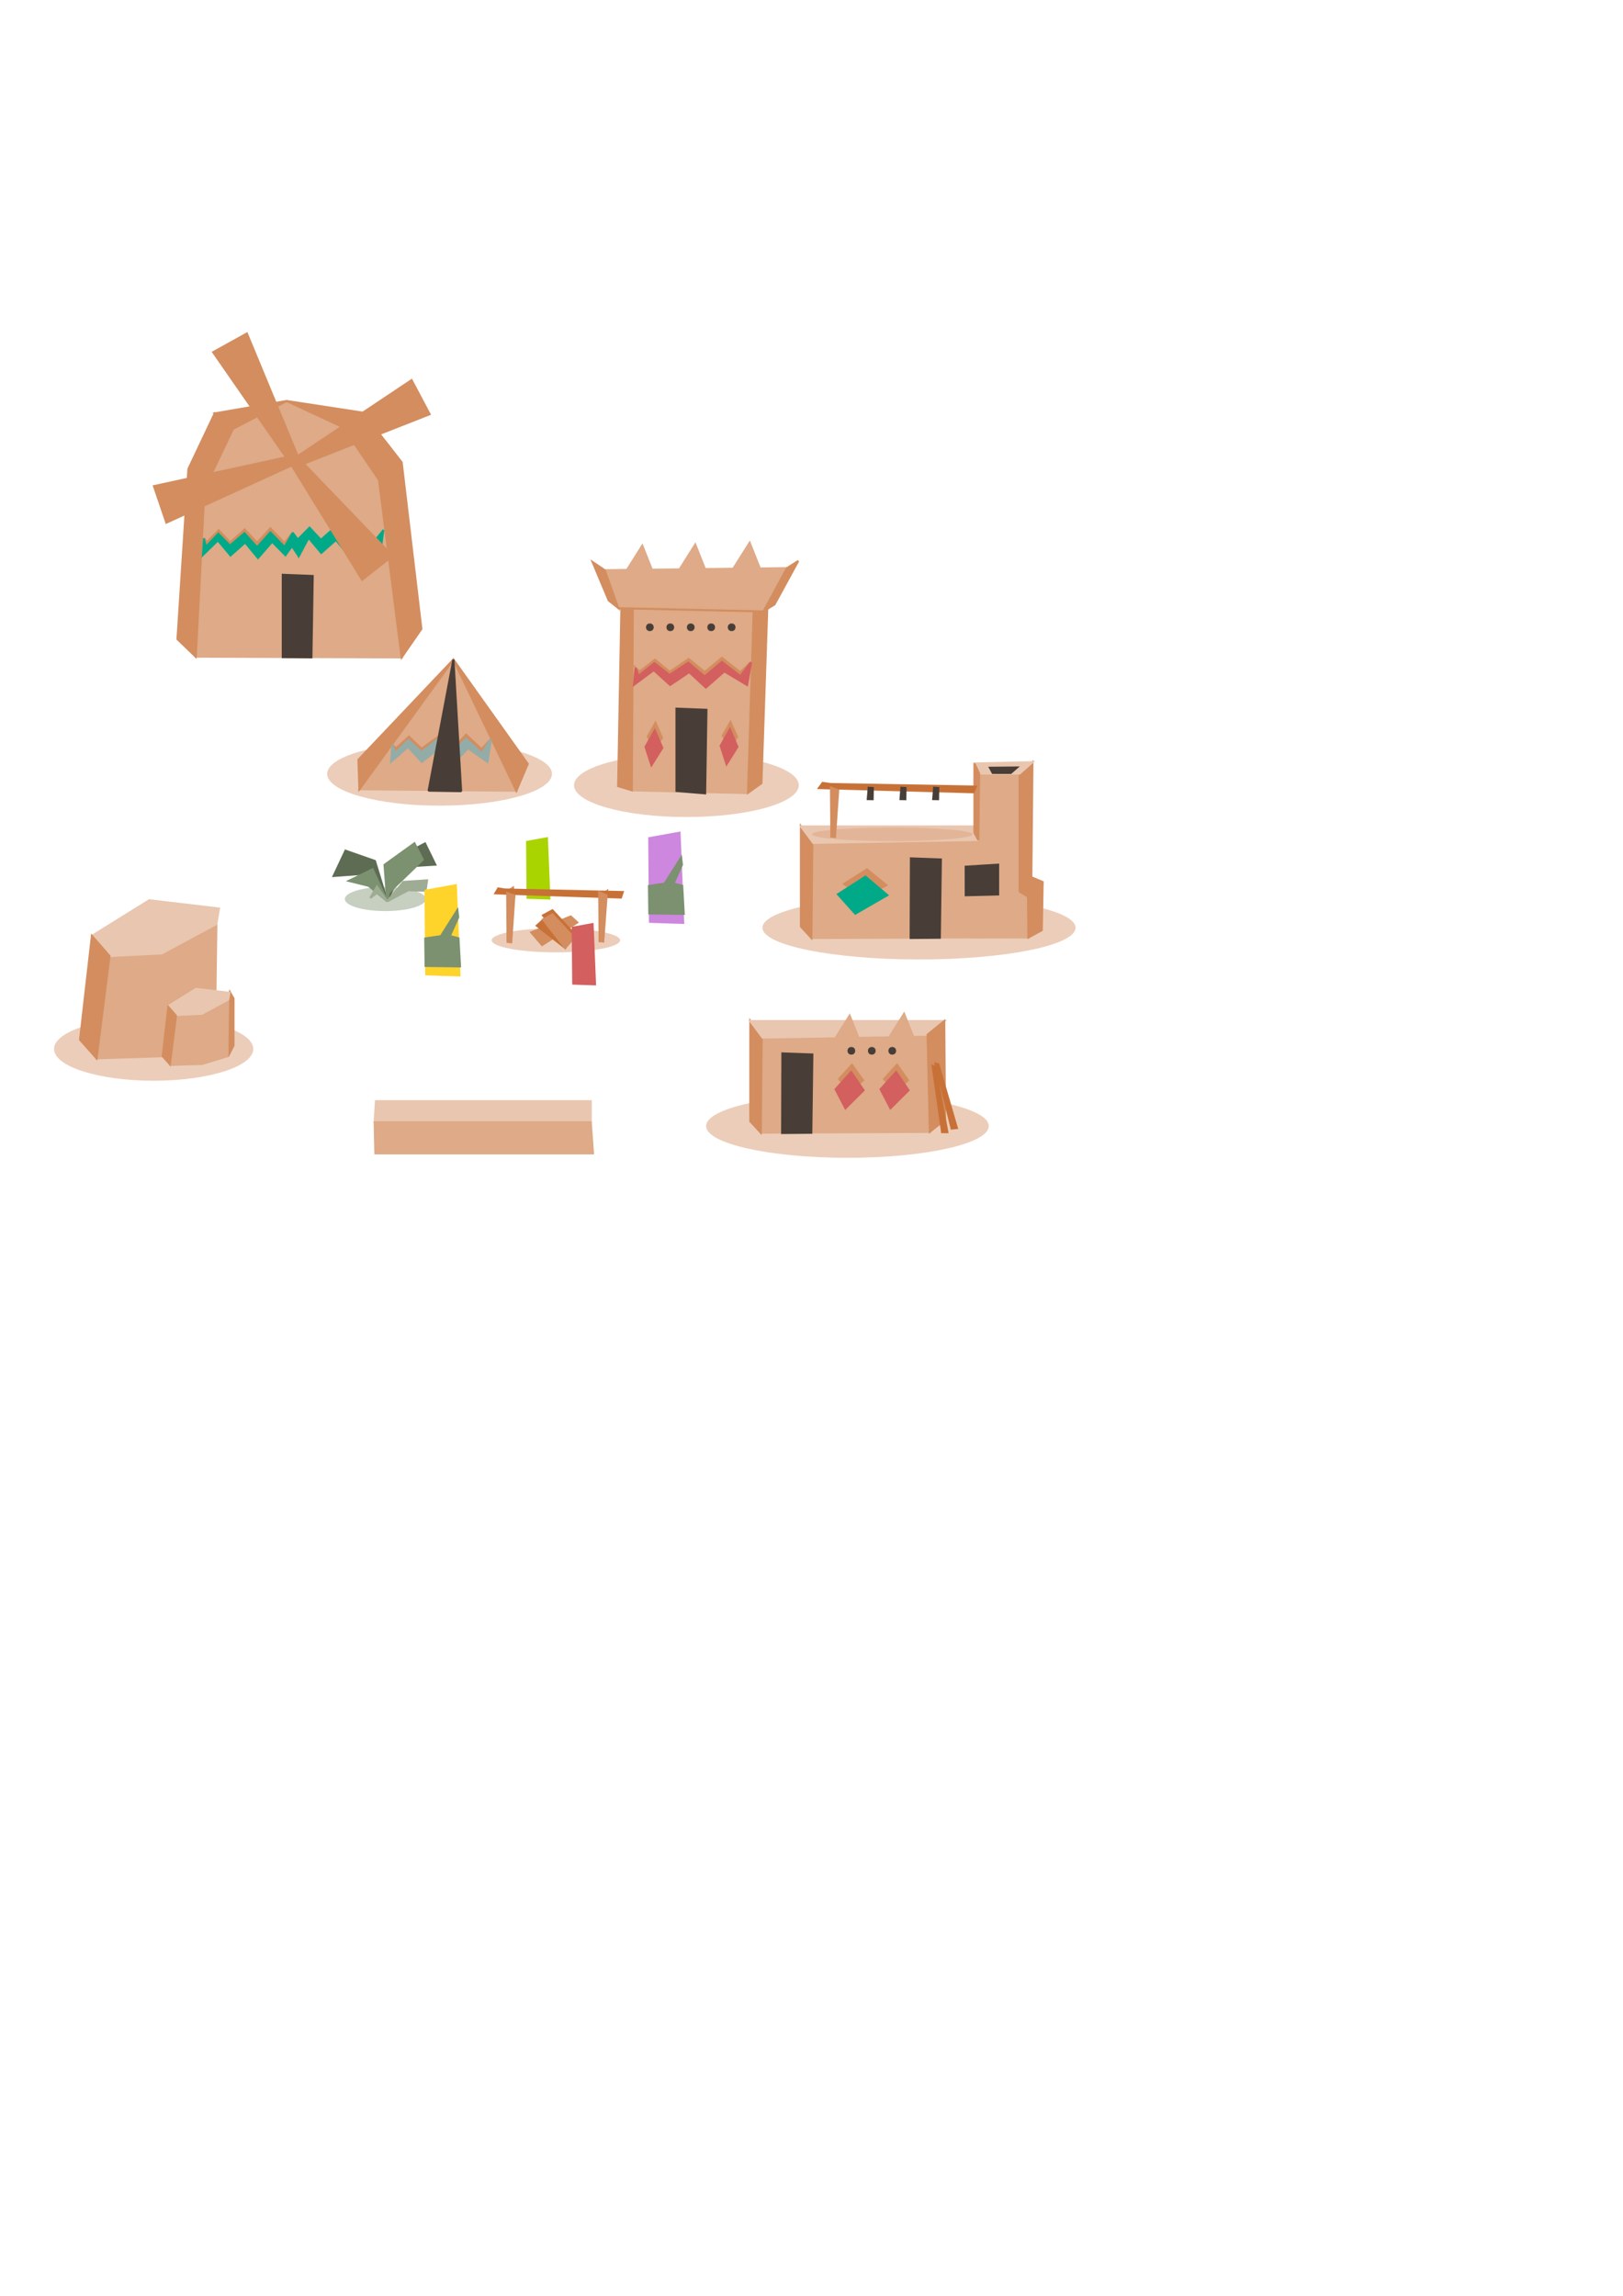 <?xml version="1.0" encoding="UTF-8" standalone="no"?>
<svg
   xmlns:dc="http://purl.org/dc/elements/1.1/"
   xmlns:cc="http://creativecommons.org/ns#"
   xmlns:rdf="http://www.w3.org/1999/02/22-rdf-syntax-ns#"
   xmlns:svg="http://www.w3.org/2000/svg"
   xmlns="http://www.w3.org/2000/svg"
   xmlns:sodipodi="http://sodipodi.sourceforge.net/DTD/sodipodi-0.dtd"
   xmlns:inkscape="http://www.inkscape.org/namespaces/inkscape"
   sodipodi:docname="drawing.svg"
   inkscape:version="1.0 (4035a4fb49, 2020-05-01)"
   id="svg8"
   version="1.1"
   viewBox="0 0 210 297"
   height="297mm"
   width="210mm">
  <defs
     id="defs2" />
  <sodipodi:namedview
     inkscape:window-maximized="1"
     inkscape:window-y="-8"
     inkscape:window-x="-8"
     inkscape:window-height="1017"
     inkscape:window-width="1920"
     showgrid="false"
     inkscape:document-rotation="0"
     inkscape:current-layer="layer1"
     inkscape:document-units="mm"
     inkscape:cy="326.1086"
     inkscape:cx="285.46771"
     inkscape:zoom="2.8"
     inkscape:pageshadow="2"
     inkscape:pageopacity="0.0"
     borderopacity="1.0"
     bordercolor="#666666"
     pagecolor="#ffffff"
     id="base" />
  <g
     id="layer1"
     inkscape:groupmode="layer"
     inkscape:label="Layer 1">
    <path
       style="fill:#aad400;fill-opacity:1;stroke:#aad400;stroke-width:0.179px;stroke-linecap:butt;stroke-linejoin:miter;stroke-opacity:1"
       d="m 68.158,108.873 0.064,7.313 2.906,0.096 -0.319,-7.888 z"
       id="path1014" />
    <ellipse
       style="fill:#deaa87;fill-opacity:0.584;stroke:none;stroke-width:0.279;stroke-linecap:butt;stroke-linejoin:bevel;stroke-miterlimit:4;stroke-dasharray:none;stop-color:#000000"
       id="ellipse986"
       cx="109.651"
       cy="145.671"
       rx="18.288"
       ry="4.11" />
    <ellipse
       style="fill:#deaa87;fill-opacity:0.584;stroke:none;stroke-width:0.234;stroke-linecap:butt;stroke-linejoin:bevel;stroke-miterlimit:4;stroke-dasharray:none;stop-color:#000000"
       id="ellipse948"
       cx="19.881"
       cy="135.699"
       rx="12.889"
       ry="4.11" />
    <path
       style="fill:#d38d5f;stroke:#d38d5f;stroke-width:0.265px;stroke-linecap:butt;stroke-linejoin:miter;stroke-opacity:1;fill-opacity:1"
       d="m 29.749,128.362 0.465,0.812 v 6.083 l -0.726,1.418 0.098,-7.334 z"
       id="path946" />
    <ellipse
       ry="1.559"
       rx="5.239"
       cy="116.304"
       cx="49.859"
       id="ellipse920"
       style="fill:#9dac93;fill-opacity:0.58;stroke:none;stroke-width:0.092;stroke-linecap:butt;stroke-linejoin:bevel;stroke-miterlimit:4;stroke-dasharray:none;stop-color:#000000;opacity:1" />
    <ellipse
       ry="4.11"
       rx="20.259"
       cy="120.013"
       cx="118.911"
       id="ellipse975"
       style="fill:#deaa87;fill-opacity:0.584;stroke:none;stroke-width:0.294;stroke-linecap:butt;stroke-linejoin:bevel;stroke-miterlimit:4;stroke-dasharray:none;stop-color:#000000" />
    <ellipse
       style="fill:#deaa87;fill-opacity:0.584;stroke:none;stroke-width:0.116;stroke-linecap:butt;stroke-linejoin:bevel;stroke-miterlimit:4;stroke-dasharray:none;stop-color:#000000;opacity:1"
       id="ellipse923"
       cx="71.924"
       cy="121.642"
       rx="8.31"
       ry="1.559" />
    <path
       sodipodi:nodetypes="cccc"
       style="fill:#d38d5f;fill-opacity:1;stroke:#d38d5f;stroke-width:0.245px;stroke-linecap:butt;stroke-linejoin:miter;stroke-opacity:1"
       d="m 78.152,115.518 0.412,-0.292 -0.213,1.469 z"
       id="path935" />
    <path
       id="path933"
       d="m 65.974,115.093 0.412,-0.292 0.177,1.327 z"
       style="fill:#d38d5f;fill-opacity:1;stroke:#d38d5f;stroke-width:0.245px;stroke-linecap:butt;stroke-linejoin:miter;stroke-opacity:1" />
    <path
       id="path931"
       d="m 65.272,115.07 15.308,0.331 -0.236,0.709 -16.253,-0.543 0.378,-0.638 z"
       style="fill:#c87137;stroke:#c87137;stroke-width:0.265px;stroke-linecap:butt;stroke-linejoin:miter;stroke-opacity:1;fill-opacity:1" />
    <ellipse
       style="fill:#deaa87;fill-opacity:0.584;stroke:none;stroke-width:0.249;stroke-linecap:butt;stroke-linejoin:bevel;stroke-miterlimit:4;stroke-dasharray:none;stop-color:#000000"
       id="ellipse883"
       cx="88.814"
       cy="101.586"
       rx="14.542"
       ry="4.11" />
    <ellipse
       ry="4.11"
       rx="14.542"
       cy="100.116"
       cx="56.876"
       id="path851"
       style="fill:#deaa87;fill-opacity:0.584;stroke:none;stroke-width:0.249;stroke-linecap:butt;stroke-linejoin:bevel;stroke-miterlimit:4;stroke-dasharray:none;stop-color:#000000" />
    <path
       id="path833"
       d="M 46.505,102.097 58.666,85.326 66.817,102.297 Z"
       style="fill:#deaa87;stroke:#deaa87;stroke-width:0.265px;stroke-linecap:butt;stroke-linejoin:miter;stroke-opacity:1" />
    <path
       id="path849"
       d="m 50.78,96.354 0.303,1.067 1.769,-1.671 1.67,1.537 2.634,-2.001 1.854,1.725 1.291,-1.428 2.038,1.871 1.169,-1.837 -1.191,1.312 -2.008,-1.878 -1.358,1.429 -1.713,-1.559 -2.693,1.949 -1.63,-1.571 -1.677,1.524 z"
       style="fill:#d38d5f;stroke:#d38d5f;stroke-width:0.265px;stroke-linecap:butt;stroke-linejoin:miter;stroke-opacity:1" />
    <path
       id="path837"
       d="m 58.666,85.326 9.622,13.497 -1.47,3.475 z"
       style="fill:#d38d5f;stroke:#d38d5f;stroke-width:0.265px;stroke-linecap:butt;stroke-linejoin:miter;stroke-opacity:1" />
    <path
       id="path839"
       d="m 58.666,85.326 -12.294,12.963 0.134,3.809 z"
       style="fill:#d38d5f;stroke:#d38d5f;stroke-width:0.265px;stroke-linecap:butt;stroke-linejoin:miter;stroke-opacity:1" />
    <path
       sodipodi:nodetypes="ccccccccccccccccc"
       id="path845"
       d="m 50.614,98.522 0.166,-2.168 0.303,1.067 1.769,-1.671 1.67,1.537 2.071,-1.604 1.804,1.804 1.904,-1.904 2.038,1.871 1.169,-1.837 -0.434,2.94 -2.506,-1.771 -2.038,2.105 -1.837,-2.005 -2.105,1.67 -1.804,-1.938 z"
       style="fill:#93aca7;stroke:#93aca7;stroke-width:0.265px;stroke-linecap:butt;stroke-linejoin:miter;stroke-opacity:1" />
    <path
       id="path841"
       d="M 55.458,102.286 58.666,85.326 59.668,102.352 Z"
       style="fill:#483e37;stroke:#483e37;stroke-width:0.263;stroke-linecap:butt;stroke-linejoin:bevel;stroke-opacity:1;stroke-miterlimit:4;stroke-dasharray:none" />
    <path
       id="path853"
       d="M 81.784,102.282 81.918,77.32 97.553,76.9 96.752,102.632 Z"
       style="fill:#deaa87;fill-opacity:1;stroke:#deaa87;stroke-width:0.191px;stroke-linecap:butt;stroke-linejoin:miter;stroke-opacity:1" />
    <path
       id="path897"
       d="m 83.816,95.274 0.992,-1.748 0.85,1.914 -0.992,1.441 z"
       style="fill:#d38d5f;fill-opacity:1;stroke:#d38d5f;stroke-width:0.265px;stroke-linecap:butt;stroke-linejoin:miter;stroke-opacity:1" />
    <path
       id="path855"
       d="m 97.553,76.9 1.854,-1.023 -0.85,25.463 -1.806,1.291 z"
       style="fill:#d38d5f;fill-opacity:1;stroke:#d38d5f;stroke-width:0.191px;stroke-linecap:butt;stroke-linejoin:miter;stroke-opacity:1" />
    <path
       id="path857"
       d="m 81.918,77.32 -1.504,-1.294 -0.472,25.71 1.843,0.546 z"
       style="fill:#d38d5f;fill-opacity:1;stroke:#d38d5f;stroke-width:0.191px;stroke-linecap:butt;stroke-linejoin:miter;stroke-opacity:1" />
    <path
       id="path859"
       d="m 80.414,76.026 18.993,-0.148 -1.854,1.023 -15.635,0.42 z"
       style="fill:#deaa87;fill-opacity:1;stroke:#deaa87;stroke-width:0.219px;stroke-linecap:butt;stroke-linejoin:miter;stroke-opacity:1" />
    <path
       id="path861"
       d="m 78.243,73.766 1.737,4.878 18.843,0.401 3.007,-5.546 z"
       style="fill:#deaa87;stroke:#deaa87;stroke-width:0.265px;stroke-linecap:butt;stroke-linejoin:miter;stroke-opacity:1;fill-opacity:1" />
    <path
       id="path863"
       d="m 78.243,73.766 -1.561,-1.053 2.079,4.961 1.22,0.97 z"
       style="fill:#d38d5f;stroke:#d38d5f;stroke-width:0.265px;stroke-linecap:butt;stroke-linejoin:miter;stroke-opacity:1;fill-opacity:1" />
    <path
       id="path865"
       d="m 101.83,73.499 1.452,-0.928 -3.071,5.622 -1.388,0.851 z"
       style="fill:#d38d5f;stroke:#d38d5f;stroke-width:0.265px;stroke-linecap:butt;stroke-linejoin:miter;stroke-opacity:1;fill-opacity:1" />
    <path
       id="path875"
       d="m 80.934,74.036 2.173,-3.449 1.37,3.449 z"
       style="fill:#deaa87;fill-opacity:1;stroke:#deaa87;stroke-width:0.265px;stroke-linecap:butt;stroke-linejoin:miter;stroke-opacity:1" />
    <path
       style="fill:#deaa87;fill-opacity:1;stroke:#deaa87;stroke-width:0.265px;stroke-linecap:butt;stroke-linejoin:miter;stroke-opacity:1"
       d="m 87.785,73.894 2.173,-3.449 1.37,3.449 z"
       id="path877" />
    <path
       id="path879"
       d="m 94.825,73.658 2.173,-3.449 1.37,3.449 z"
       style="fill:#deaa87;fill-opacity:1;stroke:#deaa87;stroke-width:0.265px;stroke-linecap:butt;stroke-linejoin:miter;stroke-opacity:1" />
    <path
       id="path881"
       d="M 87.479,102.374 V 91.62 l 3.979,0.157 -0.169,10.911 z"
       style="fill:#483e37;fill-opacity:1;stroke:#483e37;stroke-width:0.161px;stroke-linecap:butt;stroke-linejoin:miter;stroke-opacity:1" />
    <g
       id="g1032">
      <path
         id="path889"
         d="m 82.24,86.412 0.356,1.06 2.074,-1.661 1.959,1.527 2.429,-1.593 2.115,1.793 2.233,-1.892 2.389,1.859 1.371,-1.826 -1.397,1.303 -2.354,-1.866 -2.231,1.845 -2.079,-1.691 -2.449,1.653 -1.911,-1.561 -1.967,1.514 z"
         style="fill:#d38d5f;stroke:#d38d5f;stroke-width:0.286px;stroke-linecap:butt;stroke-linejoin:miter;stroke-opacity:1"
         sodipodi:nodetypes="ccccccccccccccccc" />
      <path
         sodipodi:nodetypes="ccccccccccccccccc"
         id="path891"
         d="m 82.046,88.566 0.195,-2.155 0.356,1.06 2.074,-1.661 1.959,1.527 2.429,-1.593 2.115,1.793 2.233,-1.892 2.389,1.859 1.371,-1.826 -0.509,2.921 -2.938,-1.759 -2.389,2.091 -2.154,-1.992 -2.468,1.66 -2.115,-1.925 z"
         style="fill:#d35f5f;stroke:#d35f5f;stroke-width:0.286px;stroke-linecap:butt;stroke-linejoin:miter;stroke-opacity:1" />
    </g>
    <path
       id="path893"
       d="m 83.522,96.618 1.203,-2.138 0.969,2.272 -1.403,2.238 z"
       style="fill:#d35f5f;stroke:#d35f5f;stroke-width:0.265px;stroke-linecap:butt;stroke-linejoin:miter;stroke-opacity:1;fill-opacity:1" />
    <g
       id="g965">
      <path
         id="path899"
         d="m 93.525,95.156 0.992,-1.748 0.85,1.914 -0.992,1.441 z"
         style="fill:#d38d5f;fill-opacity:1;stroke:#d38d5f;stroke-width:0.265px;stroke-linecap:butt;stroke-linejoin:miter;stroke-opacity:1" />
      <path
         id="path895"
         d="m 93.244,96.484 1.203,-2.138 0.969,2.272 -1.403,2.238 z"
         style="fill:#d35f5f;fill-opacity:1;stroke:#d35f5f;stroke-width:0.265px;stroke-linecap:butt;stroke-linejoin:miter;stroke-opacity:1" />
    </g>
    <circle
       r="0.367"
       cy="81.15"
       cx="84.084"
       id="path901"
       style="fill:#483e37;fill-opacity:1;stroke:#483e37;stroke-width:0.263;stroke-linecap:butt;stroke-linejoin:bevel;stroke-miterlimit:4;stroke-dasharray:none;stroke-opacity:1;stop-color:#000000" />
    <circle
       style="fill:#483e37;fill-opacity:1;stroke:#483e37;stroke-width:0.263;stroke-linecap:butt;stroke-linejoin:bevel;stroke-miterlimit:4;stroke-dasharray:none;stroke-opacity:1;stop-color:#000000"
       id="circle903"
       cx="86.73"
       cy="81.15"
       r="0.367" />
    <circle
       r="0.367"
       cy="81.15"
       cx="89.376"
       id="circle905"
       style="fill:#483e37;fill-opacity:1;stroke:#483e37;stroke-width:0.263;stroke-linecap:butt;stroke-linejoin:bevel;stroke-miterlimit:4;stroke-dasharray:none;stroke-opacity:1;stop-color:#000000" />
    <circle
       style="fill:#483e37;fill-opacity:1;stroke:#483e37;stroke-width:0.263;stroke-linecap:butt;stroke-linejoin:bevel;stroke-miterlimit:4;stroke-dasharray:none;stroke-opacity:1;stop-color:#000000"
       id="circle907"
       cx="92.022"
       cy="81.15"
       r="0.367" />
    <circle
       r="0.367"
       cy="81.15"
       cx="94.668"
       id="circle909"
       style="fill:#483e37;fill-opacity:1;stroke:#483e37;stroke-width:0.263;stroke-linecap:butt;stroke-linejoin:bevel;stroke-miterlimit:4;stroke-dasharray:none;stroke-opacity:1;stop-color:#000000" />
    <path
       id="path911"
       d="m 80.002,78.68 19.172,0.428"
       style="fill:#d38d5f;fill-opacity:1;stroke:#d38d5f;stroke-width:0.265px;stroke-linecap:butt;stroke-linejoin:miter;stroke-opacity:1" />
    <path
       id="path915"
       d="m 73.846,118.556 -5.111,2.066 1.404,1.635 4.555,-2.923 z"
       style="fill:#d38d5f;stroke:#d38d5f;stroke-width:0.265px;stroke-linecap:butt;stroke-linejoin:miter;stroke-opacity:1" />
    <path
       style="fill:#c87137;stroke:#c87137;stroke-width:0.265px;stroke-linecap:butt;stroke-linejoin:miter;stroke-opacity:1"
       d="m 70.253,118.42 2.882,3.685 1.134,-1.323 -2.788,-3.024 z"
       id="path919" />
    <path
       id="path921"
       d="m 69.451,119.751 3.684,2.884 0.783,-1.557 -3.433,-2.265 z"
       style="fill:#c87137;stroke:#c87137;stroke-width:0.265px;stroke-linecap:butt;stroke-linejoin:miter;stroke-opacity:1" />
    <path
       id="path917"
       d="m 70.253,118.949 2.882,3.685 1.134,-1.323 -2.788,-3.024 z"
       style="fill:#d38d5f;stroke:#d38d5f;stroke-width:0.265px;stroke-linecap:butt;stroke-linejoin:miter;stroke-opacity:1" />
    <path
       sodipodi:nodetypes="cccccc"
       id="path925"
       d="m 65.673,121.85 -0.047,-6.331 0.496,0.201 0.437,0.128 -0.414,6.05 z"
       style="fill:#d38d5f;fill-opacity:1;stroke:#d38d5f;stroke-width:0.265px;stroke-linecap:butt;stroke-linejoin:miter;stroke-opacity:1" />
    <path
       sodipodi:nodetypes="cccccc"
       style="fill:#d38d5f;fill-opacity:1;stroke:#d38d5f;stroke-width:0.265px;stroke-linecap:butt;stroke-linejoin:miter;stroke-opacity:1"
       d="m 77.58,121.756 -0.047,-6.331 0.508,0.203 0.449,0.199 -0.437,5.977 z"
       id="path929" />
    <path
       id="path937"
       d="m 105.14,109.061 -0.141,12.254 24.538,-0.094 -0.141,-12.536 z"
       style="fill:#deaa87;fill-opacity:1;stroke:#deaa87;stroke-width:0.323px;stroke-linecap:butt;stroke-linejoin:miter;stroke-opacity:1" />
    <path
       id="path941"
       d="m 105.098,109.046 -1.464,-2.138 v 12.963 l 1.349,1.46 z"
       style="fill:#d38d5f;stroke:#d38d5f;stroke-width:0.265px;stroke-linecap:butt;stroke-linejoin:miter;stroke-opacity:1;fill-opacity:1" />
    <path
       id="path943"
       d="m 103.645,106.916 h 25.092 l -2.155,1.748 -21.353,0.375 z"
       style="fill:#e9c6af;fill-opacity:1;stroke:#e9c6af;stroke-width:0.274px;stroke-linecap:butt;stroke-linejoin:miter;stroke-opacity:1" />
    <ellipse
       style="fill:#deaa87;fill-opacity:0.584;stroke:none;stroke-width:0.098;stroke-linecap:butt;stroke-linejoin:bevel;stroke-miterlimit:4;stroke-dasharray:none;stop-color:#000000"
       id="ellipse987"
       cx="115.461"
       cy="107.929"
       rx="10.404"
       ry="0.887" />
    <path
       sodipodi:nodetypes="ccccc"
       style="fill:#483e37;fill-opacity:1;stroke:#483e37;stroke-width:0.155px;stroke-linecap:butt;stroke-linejoin:miter;stroke-opacity:1"
       d="m 117.775,121.399 0.034,-10.411 3.986,0.145 -0.136,10.232 z"
       id="path945" />
    <path
       id="path953"
       d="m 125.79,116.046 0.898,-0.787 V 100.069 h 5.244 v 14.958 l 1.087,0.648 0.047,5.603 h -7.276 z"
       style="fill:#deaa87;fill-opacity:1;stroke:#deaa87;stroke-width:0.262px;stroke-linecap:butt;stroke-linejoin:miter;stroke-opacity:1" />
    <path
       sodipodi:nodetypes="ccccccccc"
       id="path955"
       d="m 131.933,100.069 1.654,-1.465 -0.142,14.883 1.465,0.614 -0.114,6.233 -1.729,0.944 -0.047,-5.287 -1.087,-0.661 z"
       style="fill:#d38d5f;fill-opacity:1;stroke:#d38d5f;stroke-width:0.265px;stroke-linecap:butt;stroke-linejoin:miter;stroke-opacity:1" />
    <path
       sodipodi:nodetypes="ccccc"
       id="path957"
       d="m 126.688,100.069 -0.609,-1.299 7.508,-0.165 -1.654,1.465 z"
       style="fill:#e9c6af;fill-opacity:1;stroke:#e9c6af;stroke-width:0.265px;stroke-linecap:butt;stroke-linejoin:miter;stroke-opacity:1" />
    <path
       id="path961"
       d="m 126.079,98.77 v 8.953 l 0.503,0.94 0.106,-8.594 z"
       style="fill:#d38d5f;stroke:#d38d5f;stroke-width:0.265px;stroke-linecap:butt;stroke-linejoin:miter;stroke-opacity:1;fill-opacity:1" />
    <g
       transform="matrix(2.769,0,0,1,-149.575,19.196)"
       id="g971">
      <path
         style="fill:#d38d5f;fill-opacity:1;stroke:#d38d5f;stroke-width:0.265px;stroke-linecap:butt;stroke-linejoin:miter;stroke-opacity:1"
         d="m 93.525,95.156 0.992,-1.748 0.85,1.914 -0.992,1.441 z"
         id="path967" />
      <path
         style="fill:#00aa88;fill-opacity:1;stroke:#00aa88;stroke-width:0.265px;stroke-linecap:butt;stroke-linejoin:miter;stroke-opacity:1"
         d="m 93.244,96.484 1.203,-2.138 0.969,2.272 -1.403,2.238 z"
         id="path969" />
    </g>
    <path
       id="path973"
       d="m 124.948,112.12 0.008,3.695 4.193,-0.106 v -3.851 z"
       style="fill:#483e37;stroke:#483e37;stroke-width:0.265px;stroke-linecap:butt;stroke-linejoin:miter;stroke-opacity:1;fill-opacity:1" />
    <path
       style="fill:#c87137;fill-opacity:1;stroke:#c87137;stroke-width:0.293px;stroke-linecap:butt;stroke-linejoin:miter;stroke-opacity:1"
       d="m 107.436,101.439 18.806,0.331 -0.29,0.709 -19.967,-0.543 0.464,-0.638 z"
       id="path977" />
    <path
       style="fill:#d38d5f;fill-opacity:1;stroke:#d38d5f;stroke-width:0.265px;stroke-linecap:butt;stroke-linejoin:miter;stroke-opacity:1"
       d="m 107.568,108.219 -0.047,-6.331 0.496,0.201 0.437,0.128 -0.414,6.05 z"
       id="path979"
       sodipodi:nodetypes="cccccc" />
    <path
       id="path981"
       d="m 112.401,101.912 -0.118,1.465 0.626,0.011 0.025,-1.441 z"
       style="fill:#483e37;stroke:#483e37;stroke-width:0.265px;stroke-linecap:butt;stroke-linejoin:miter;stroke-opacity:1;fill-opacity:1" />
    <path
       style="fill:#483e37;fill-opacity:1;stroke:#483e37;stroke-width:0.265px;stroke-linecap:butt;stroke-linejoin:miter;stroke-opacity:1"
       d="m 116.634,101.912 -0.118,1.465 0.626,0.011 0.025,-1.441 z"
       id="path983" />
    <path
       id="path985"
       d="m 120.867,101.912 -0.118,1.465 0.626,0.011 0.025,-1.441 z"
       style="fill:#483e37;fill-opacity:1;stroke:#483e37;stroke-width:0.265px;stroke-linecap:butt;stroke-linejoin:miter;stroke-opacity:1" />
    <path
       id="path989"
       d="m 128.021,99.283 0.402,0.742 2.376,0.005 0.903,-0.784 z"
       style="fill:#483e37;fill-opacity:1;stroke:#483e37;stroke-width:0.188px;stroke-linecap:butt;stroke-linejoin:miter;stroke-opacity:1" />
    <path
       id="path991"
       d="m 48.643,142.455 h 27.796 v 2.735 H 48.475 Z"
       style="fill:#e9c6af;stroke:#e9c6af;stroke-width:0.265px;stroke-linecap:butt;stroke-linejoin:miter;stroke-opacity:1;fill-opacity:1" />
    <path
       id="path993"
       d="m 48.475,145.19 0.094,4.016 h 28.159 l -0.29,-4.016 z"
       style="fill:#deaa87;stroke:#deaa87;stroke-width:0.265px;stroke-linecap:butt;stroke-linejoin:miter;stroke-opacity:1;fill-opacity:1" />
    <path
       id="path995"
       d="m 84.005,108.432 0.094,10.82 4.299,0.142 -0.472,-11.67 z"
       style="fill:#cd87de;stroke:#cd87de;stroke-width:0.265px;stroke-linecap:butt;stroke-linejoin:miter;stroke-opacity:1;fill-opacity:1" />
    <path
       style="fill:#7c916f;stroke:#7c916f;stroke-width:0.265px;stroke-linecap:butt;stroke-linejoin:miter;stroke-opacity:1"
       d="m 88.128,110.936 -2.138,3.378 -2.02,0.295 0.047,3.555 4.453,0.059 -0.201,-3.638 -1.122,-0.295 1.087,-2.421 z"
       id="path905" />
    <path
       style="fill:#5d6c53;stroke:#5d6c53;stroke-width:0.265px;stroke-linecap:butt;stroke-linejoin:miter;stroke-opacity:1;fill-opacity:1"
       d="m 44.701,110.048 -1.537,3.274 4.477,-0.334 2.472,3.608 -1.604,-5.212 z"
       id="path907" />
    <path
       style="fill:#5d6c53;stroke:#5d6c53;stroke-width:0.265px;stroke-linecap:butt;stroke-linejoin:miter;stroke-opacity:1;fill-opacity:1"
       d="m 50.113,116.596 0.802,-5.345 4.076,-2.138 1.336,2.74 -4.209,0.267 z"
       id="path909" />
    <path
       style="fill:#7c916f;stroke:#7c916f;stroke-width:0.265px;stroke-linecap:butt;stroke-linejoin:miter;stroke-opacity:1"
       d="m 50.113,116.596 -0.362,-4.715 3.874,-2.788 1.087,2.126 -4.394,4.252 z"
       id="path912" />
    <path
       style="fill:#7c916f;stroke:#7c916f;stroke-width:0.265px;stroke-linecap:butt;stroke-linejoin:miter;stroke-opacity:1"
       d="m 50.113,116.596 -1.904,-4.143 -3.074,1.503 2.572,0.635 z"
       id="path914" />
    <path
       style="fill:#9dac93;stroke:#9dac93;stroke-width:0.265px;stroke-linecap:butt;stroke-linejoin:miter;stroke-opacity:1"
       d="m 50.113,116.596 2.071,-2.506 3.074,-0.2 -0.2,1.336 -2.238,-0.067 z"
       id="path916" />
    <path
       style="fill:#9dac93;stroke:#9dac93;stroke-width:0.265px;stroke-linecap:butt;stroke-linejoin:miter;stroke-opacity:1;fill-opacity:1"
       d="m 50.113,116.596 -1.336,-1.904 -0.869,1.47 0.935,-0.702 z"
       id="path918" />
    <g
       id="g935">
      <path
         id="path922"
         d="m 14.165,123.679 6.749,-0.334 7.083,-3.809 -0.2,15.034 -6.815,2.071 -8.486,0.267 z"
         style="fill:#deaa87;stroke:#deaa87;stroke-width:0.265px;stroke-linecap:butt;stroke-linejoin:miter;stroke-opacity:1;fill-opacity:1" />
      <path
         id="path924"
         d="m 11.893,121.073 7.417,-4.61 9.02,1.069 -0.334,2.005 -7.083,3.809 -6.749,0.334 z"
         style="fill:#e9c6af;stroke:#e9c6af;stroke-width:0.265px;stroke-linecap:butt;stroke-linejoin:miter;stroke-opacity:1;fill-opacity:1" />
      <path
         id="path926"
         d="m 11.893,121.073 -1.537,13.43 2.138,2.405 1.67,-13.23 z"
         style="fill:#d38d5f;stroke:#d38d5f;stroke-width:0.265px;stroke-linecap:butt;stroke-linejoin:miter;stroke-opacity:1;fill-opacity:1" />
    </g>
    <g
       id="g944"
       transform="matrix(0.488,0,0,0.488,15.928,71.023)">
      <path
         style="fill:#deaa87;fill-opacity:1;stroke:#deaa87;stroke-width:0.265px;stroke-linecap:butt;stroke-linejoin:miter;stroke-opacity:1"
         d="m 14.165,123.679 6.749,-0.334 7.083,-3.809 -0.2,15.034 -6.815,2.071 -8.486,0.267 z"
         id="path938" />
      <path
         style="fill:#e9c6af;fill-opacity:1;stroke:#e9c6af;stroke-width:0.265px;stroke-linecap:butt;stroke-linejoin:miter;stroke-opacity:1"
         d="m 11.893,121.073 7.417,-4.61 9.02,1.069 -0.334,2.005 -7.083,3.809 -6.749,0.334 z"
         id="path940" />
      <path
         style="fill:#d38d5f;fill-opacity:1;stroke:#d38d5f;stroke-width:0.265px;stroke-linecap:butt;stroke-linejoin:miter;stroke-opacity:1"
         d="m 11.893,121.073 -1.537,13.43 2.138,2.405 1.67,-13.23 z"
         id="path942" />
    </g>
    <path
       style="fill:#deaa87;fill-opacity:1;stroke:#deaa87;stroke-width:0.305px;stroke-linecap:butt;stroke-linejoin:miter;stroke-opacity:1"
       d="m 98.576,134.251 -0.126,12.254 21.864,-0.094 -0.126,-12.536 z"
       id="path952" />
    <path
       style="fill:#d38d5f;fill-opacity:1;stroke:#d38d5f;stroke-width:0.265px;stroke-linecap:butt;stroke-linejoin:miter;stroke-opacity:1"
       d="m 98.549,134.236 -1.464,-2.138 v 12.963 l 1.349,1.46 z"
       id="path954" />
    <path
       style="fill:#e9c6af;fill-opacity:1;stroke:#e9c6af;stroke-width:0.274px;stroke-linecap:butt;stroke-linejoin:miter;stroke-opacity:1"
       d="m 97.086,132.098 h 25.092 l -2.155,1.748 -21.353,0.375 z"
       id="path956" />
    <path
       style="fill:#d38d5f;stroke:#d38d5f;stroke-width:0.265px;stroke-linecap:butt;stroke-linejoin:miter;stroke-opacity:1;fill-opacity:1"
       d="m 120.023,133.845 2.155,-1.748 0.097,12.761 -1.961,1.551 z"
       id="path958" />
    <path
       id="path960"
       d="m 101.144,146.629 0.034,-10.411 3.986,0.145 -0.136,10.232 z"
       style="fill:#483e37;fill-opacity:1;stroke:#483e37;stroke-width:0.155px;stroke-linecap:butt;stroke-linejoin:miter;stroke-opacity:1"
       sodipodi:nodetypes="ccccc" />
    <path
       style="fill:#c87137;stroke:#c87137;stroke-width:0.265px;stroke-linecap:butt;stroke-linejoin:miter;stroke-opacity:1;fill-opacity:1"
       d="m 120.669,137.89 1.228,8.575 h 0.685 l -1.559,-8.434 z"
       id="path970" />
    <path
       id="path972"
       d="m 121.047,137.591 2.086,8.408 0.682,-0.069 -2.401,-8.234 z"
       style="fill:#c87137;fill-opacity:1;stroke:#c87137;stroke-width:0.265px;stroke-linecap:butt;stroke-linejoin:miter;stroke-opacity:1" />
    <g
       id="g978"
       transform="matrix(1.604,0,0,1,-41.376,44.426)">
      <path
         id="path974"
         d="m 93.525,95.156 0.992,-1.748 0.85,1.914 -0.992,1.441 z"
         style="fill:#d38d5f;fill-opacity:1;stroke:#d38d5f;stroke-width:0.265px;stroke-linecap:butt;stroke-linejoin:miter;stroke-opacity:1" />
      <path
         id="path976"
         d="m 93.244,96.484 1.203,-2.138 0.969,2.272 -1.403,2.238 z"
         style="fill:#d35f5f;fill-opacity:1;stroke:#d35f5f;stroke-width:0.265px;stroke-linecap:butt;stroke-linejoin:miter;stroke-opacity:1" />
    </g>
    <g
       transform="matrix(1.604,0,0,1,-35.555,44.426)"
       id="g984">
      <path
         style="fill:#d38d5f;fill-opacity:1;stroke:#d38d5f;stroke-width:0.265px;stroke-linecap:butt;stroke-linejoin:miter;stroke-opacity:1"
         d="m 93.525,95.156 0.992,-1.748 0.85,1.914 -0.992,1.441 z"
         id="path980" />
      <path
         style="fill:#d35f5f;fill-opacity:1;stroke:#d35f5f;stroke-width:0.265px;stroke-linecap:butt;stroke-linejoin:miter;stroke-opacity:1"
         d="m 93.244,96.484 1.203,-2.138 0.969,2.272 -1.403,2.238 z"
         id="path982" />
    </g>
    <path
       id="path988"
       d="m 107.763,134.832 2.173,-3.449 1.37,3.449 z"
       style="fill:#deaa87;fill-opacity:1;stroke:#deaa87;stroke-width:0.265px;stroke-linecap:butt;stroke-linejoin:miter;stroke-opacity:1" />
    <path
       style="fill:#deaa87;fill-opacity:1;stroke:#deaa87;stroke-width:0.265px;stroke-linecap:butt;stroke-linejoin:miter;stroke-opacity:1"
       d="m 114.803,134.596 2.173,-3.449 1.37,3.449 z"
       id="path990" />
    <circle
       style="fill:#483e37;fill-opacity:1;stroke:#483e37;stroke-width:0.263;stroke-linecap:butt;stroke-linejoin:bevel;stroke-miterlimit:4;stroke-dasharray:none;stroke-opacity:1;stop-color:#000000"
       id="circle1000"
       cx="110.156"
       cy="135.94"
       r="0.367" />
    <circle
       r="0.367"
       cy="135.94"
       cx="112.802"
       id="circle1002"
       style="fill:#483e37;fill-opacity:1;stroke:#483e37;stroke-width:0.263;stroke-linecap:butt;stroke-linejoin:bevel;stroke-miterlimit:4;stroke-dasharray:none;stroke-opacity:1;stop-color:#000000" />
    <circle
       style="fill:#483e37;fill-opacity:1;stroke:#483e37;stroke-width:0.263;stroke-linecap:butt;stroke-linejoin:bevel;stroke-miterlimit:4;stroke-dasharray:none;stroke-opacity:1;stop-color:#000000"
       id="circle1004"
       cx="115.448"
       cy="135.94"
       r="0.367" />
    <path
       style="fill:#ffd42a;fill-opacity:1;stroke:#ffd42a;stroke-width:0.265px;stroke-linecap:butt;stroke-linejoin:miter;stroke-opacity:1"
       d="m 55.058,115.227 0.094,10.82 4.299,0.142 -0.472,-11.67 z"
       id="path1006" />
    <path
       id="path1008"
       d="m 59.18,117.731 -2.138,3.378 -2.02,0.295 0.047,3.555 4.453,0.059 -0.201,-3.638 -1.122,-0.295 1.087,-2.421 z"
       style="fill:#7c916f;stroke:#7c916f;stroke-width:0.265px;stroke-linecap:butt;stroke-linejoin:miter;stroke-opacity:1" />
    <path
       id="path1010"
       d="m 74.064,119.976 0.064,7.313 2.906,0.096 -0.319,-7.888 z"
       style="fill:#d35f5f;fill-opacity:1;stroke:#d35f5f;stroke-width:0.179px;stroke-linecap:butt;stroke-linejoin:miter;stroke-opacity:1" />
    <path
       style="fill:#deaa87;stroke:#deaa87;stroke-width:0.265px;stroke-linecap:butt;stroke-linejoin:miter;stroke-opacity:1;fill-opacity:1"
       d="m 25.324,84.95 1.134,-21.734 3.685,-7.749 14.269,-0.189 4.63,6.804 2.929,22.962 z"
       id="path1016" />
    <path
       style="fill:#d38d5f;stroke:#d38d5f;stroke-width:0.265px;stroke-linecap:butt;stroke-linejoin:miter;stroke-opacity:1;fill-opacity:1"
       d="m 44.412,55.279 2.551,-1.89 5.008,6.426 2.551,21.545 -2.551,3.685 -2.929,-22.962 z"
       id="path1018" />
    <path
       style="fill:#d38d5f;stroke:#d38d5f;stroke-width:0.265px;stroke-linecap:butt;stroke-linejoin:miter;stroke-opacity:1;fill-opacity:1"
       d="m 30.144,55.468 -2.362,-1.984 -3.402,7.182 -1.417,22.017 2.362,2.268 1.134,-21.734 z"
       id="path1020" />
    <path
       style="fill:#deaa87;stroke:#deaa87;stroke-width:0.265px;stroke-linecap:butt;stroke-linejoin:miter;stroke-opacity:1;fill-opacity:1"
       d="m 30.144,55.468 6.945,-3.591 7.323,3.402 z"
       id="path1022" />
    <path
       style="fill:#d38d5f;stroke:#d38d5f;stroke-width:0.265px;stroke-linecap:butt;stroke-linejoin:miter;stroke-opacity:1;fill-opacity:1"
       d="M 27.781,53.484 37.089,51.877 30.144,55.468 Z"
       id="path1024" />
    <path
       style="fill:#d38d5f;stroke:#d38d5f;stroke-width:0.265px;stroke-linecap:butt;stroke-linejoin:miter;stroke-opacity:1;fill-opacity:1"
       d="m 37.089,51.877 9.875,1.512 -2.551,1.89 z"
       id="path1026" />
    <path
       style="fill:#483e37;fill-opacity:1;stroke:#483e37;stroke-width:0.161px;stroke-linecap:butt;stroke-linejoin:miter;stroke-opacity:1"
       d="m 36.536,85.06 v -10.754 l 3.979,0.157 -0.169,10.627 z"
       id="path1028"
       sodipodi:nodetypes="ccccc" />
    <g
       transform="matrix(0.77,0,0,1.01,-36.946,-17.625)"
       id="g1044">
      <path
         id="path1040"
         d="m 82.24,86.412 0.356,1.06 2.074,-1.661 1.959,1.527 2.429,-1.593 2.115,1.793 2.233,-1.892 2.389,1.859 1.371,-1.826 -1.397,1.303 -2.354,-1.866 -2.231,1.845 -2.079,-1.691 -2.449,1.653 -1.911,-1.561 -1.967,1.514 z"
         style="fill:#d38d5f;stroke:#d38d5f;stroke-width:0.286px;stroke-linecap:butt;stroke-linejoin:miter;stroke-opacity:1"
         sodipodi:nodetypes="ccccccccccccccccc" />
      <path
         sodipodi:nodetypes="ccccccccccccccccc"
         id="path1042"
         d="m 82.046,88.566 0.195,-2.155 0.356,1.06 2.074,-1.661 1.959,1.527 2.429,-1.593 2.115,1.793 2.233,-1.892 2.389,1.859 1.371,-1.826 -1.23,2.886 -2.217,-1.724 -2.389,2.091 -2.154,-1.992 -2.468,1.66 -2.115,-1.925 z"
         style="fill:#00aa88;stroke:#00aa88;stroke-width:0.286px;stroke-linecap:butt;stroke-linejoin:miter;stroke-opacity:1;fill-opacity:1" />
    </g>
    <g
       id="g1050"
       transform="matrix(0.77,0,0,1.01,-25.202,-17.954)"
       style="fill:#00aa88;fill-opacity:1;stroke:#00aa88;stroke-opacity:1">
      <path
         sodipodi:nodetypes="ccccccccccccccccc"
         style="fill:#00aa88;stroke:#00aa88;stroke-width:0.286px;stroke-linecap:butt;stroke-linejoin:miter;stroke-opacity:1;fill-opacity:1"
         d="m 81.918,86.004 0.678,1.468 2.074,-1.661 1.959,1.527 2.429,-1.593 2.115,1.793 2.233,-1.892 2.389,1.859 1.371,-1.826 -1.397,1.303 -2.354,-1.866 -2.231,1.845 -2.079,-1.691 -2.449,1.653 -1.911,-1.561 -1.967,1.514 z"
         id="path1046" />
      <path
         style="fill:#00aa88;stroke:#00aa88;stroke-width:0.286px;stroke-linecap:butt;stroke-linejoin:miter;stroke-opacity:1;fill-opacity:1"
         d="m 82.938,89.036 -1.188,-2.798 0.992,1.082 1.928,-1.509 1.959,1.527 2.429,-1.593 2.115,1.793 2.233,-1.892 2.389,1.859 1.371,-1.826 -0.509,2.921 -2.938,-1.759 -2.389,2.091 -2.154,-1.992 -2.468,1.66 -2.115,-1.925 z"
         id="path1048"
         sodipodi:nodetypes="ccccccccccccccccc" />
      <path
         style="fill:#00aa88;stroke:#00aa88;stroke-width:0.3px;stroke-linecap:butt;stroke-linejoin:miter;stroke-opacity:1;fill-opacity:1"
         d="m 80.688,88.89 1.114,-1.162 1.136,1.308 -0.984,-2.498 -0.249,0.066 z"
         id="path1052" />
    </g>
    <path
       style="fill:#d38d5f;stroke:#d38d5f;stroke-width:0.265px;stroke-linecap:butt;stroke-linejoin:miter;stroke-opacity:1;fill-opacity:1"
       d="m 38.42,59.067 14.833,-9.889 2.339,4.41 -16.17,6.348 z"
       id="path1054" />
    <path
       id="path1056"
       d="M 38.42,59.067 50.783,71.911 46.858,74.995 37.743,60.207 Z"
       style="fill:#d38d5f;fill-opacity:1;stroke:#d38d5f;stroke-width:0.265px;stroke-linecap:butt;stroke-linejoin:miter;stroke-opacity:1" />
    <path
       id="path1058"
       d="M 37.743,60.207 21.527,67.614 19.919,62.889 36.891,59.19 Z"
       style="fill:#d38d5f;fill-opacity:1;stroke:#d38d5f;stroke-width:0.265px;stroke-linecap:butt;stroke-linejoin:miter;stroke-opacity:1" />
    <path
       style="fill:#d38d5f;fill-opacity:1;stroke:#d38d5f;stroke-width:0.265px;stroke-linecap:butt;stroke-linejoin:miter;stroke-opacity:1"
       d="M 37.743,60.207 27.577,45.562 31.943,43.141 38.593,59.189 Z"
       id="path1060" />
  </g>
</svg>

